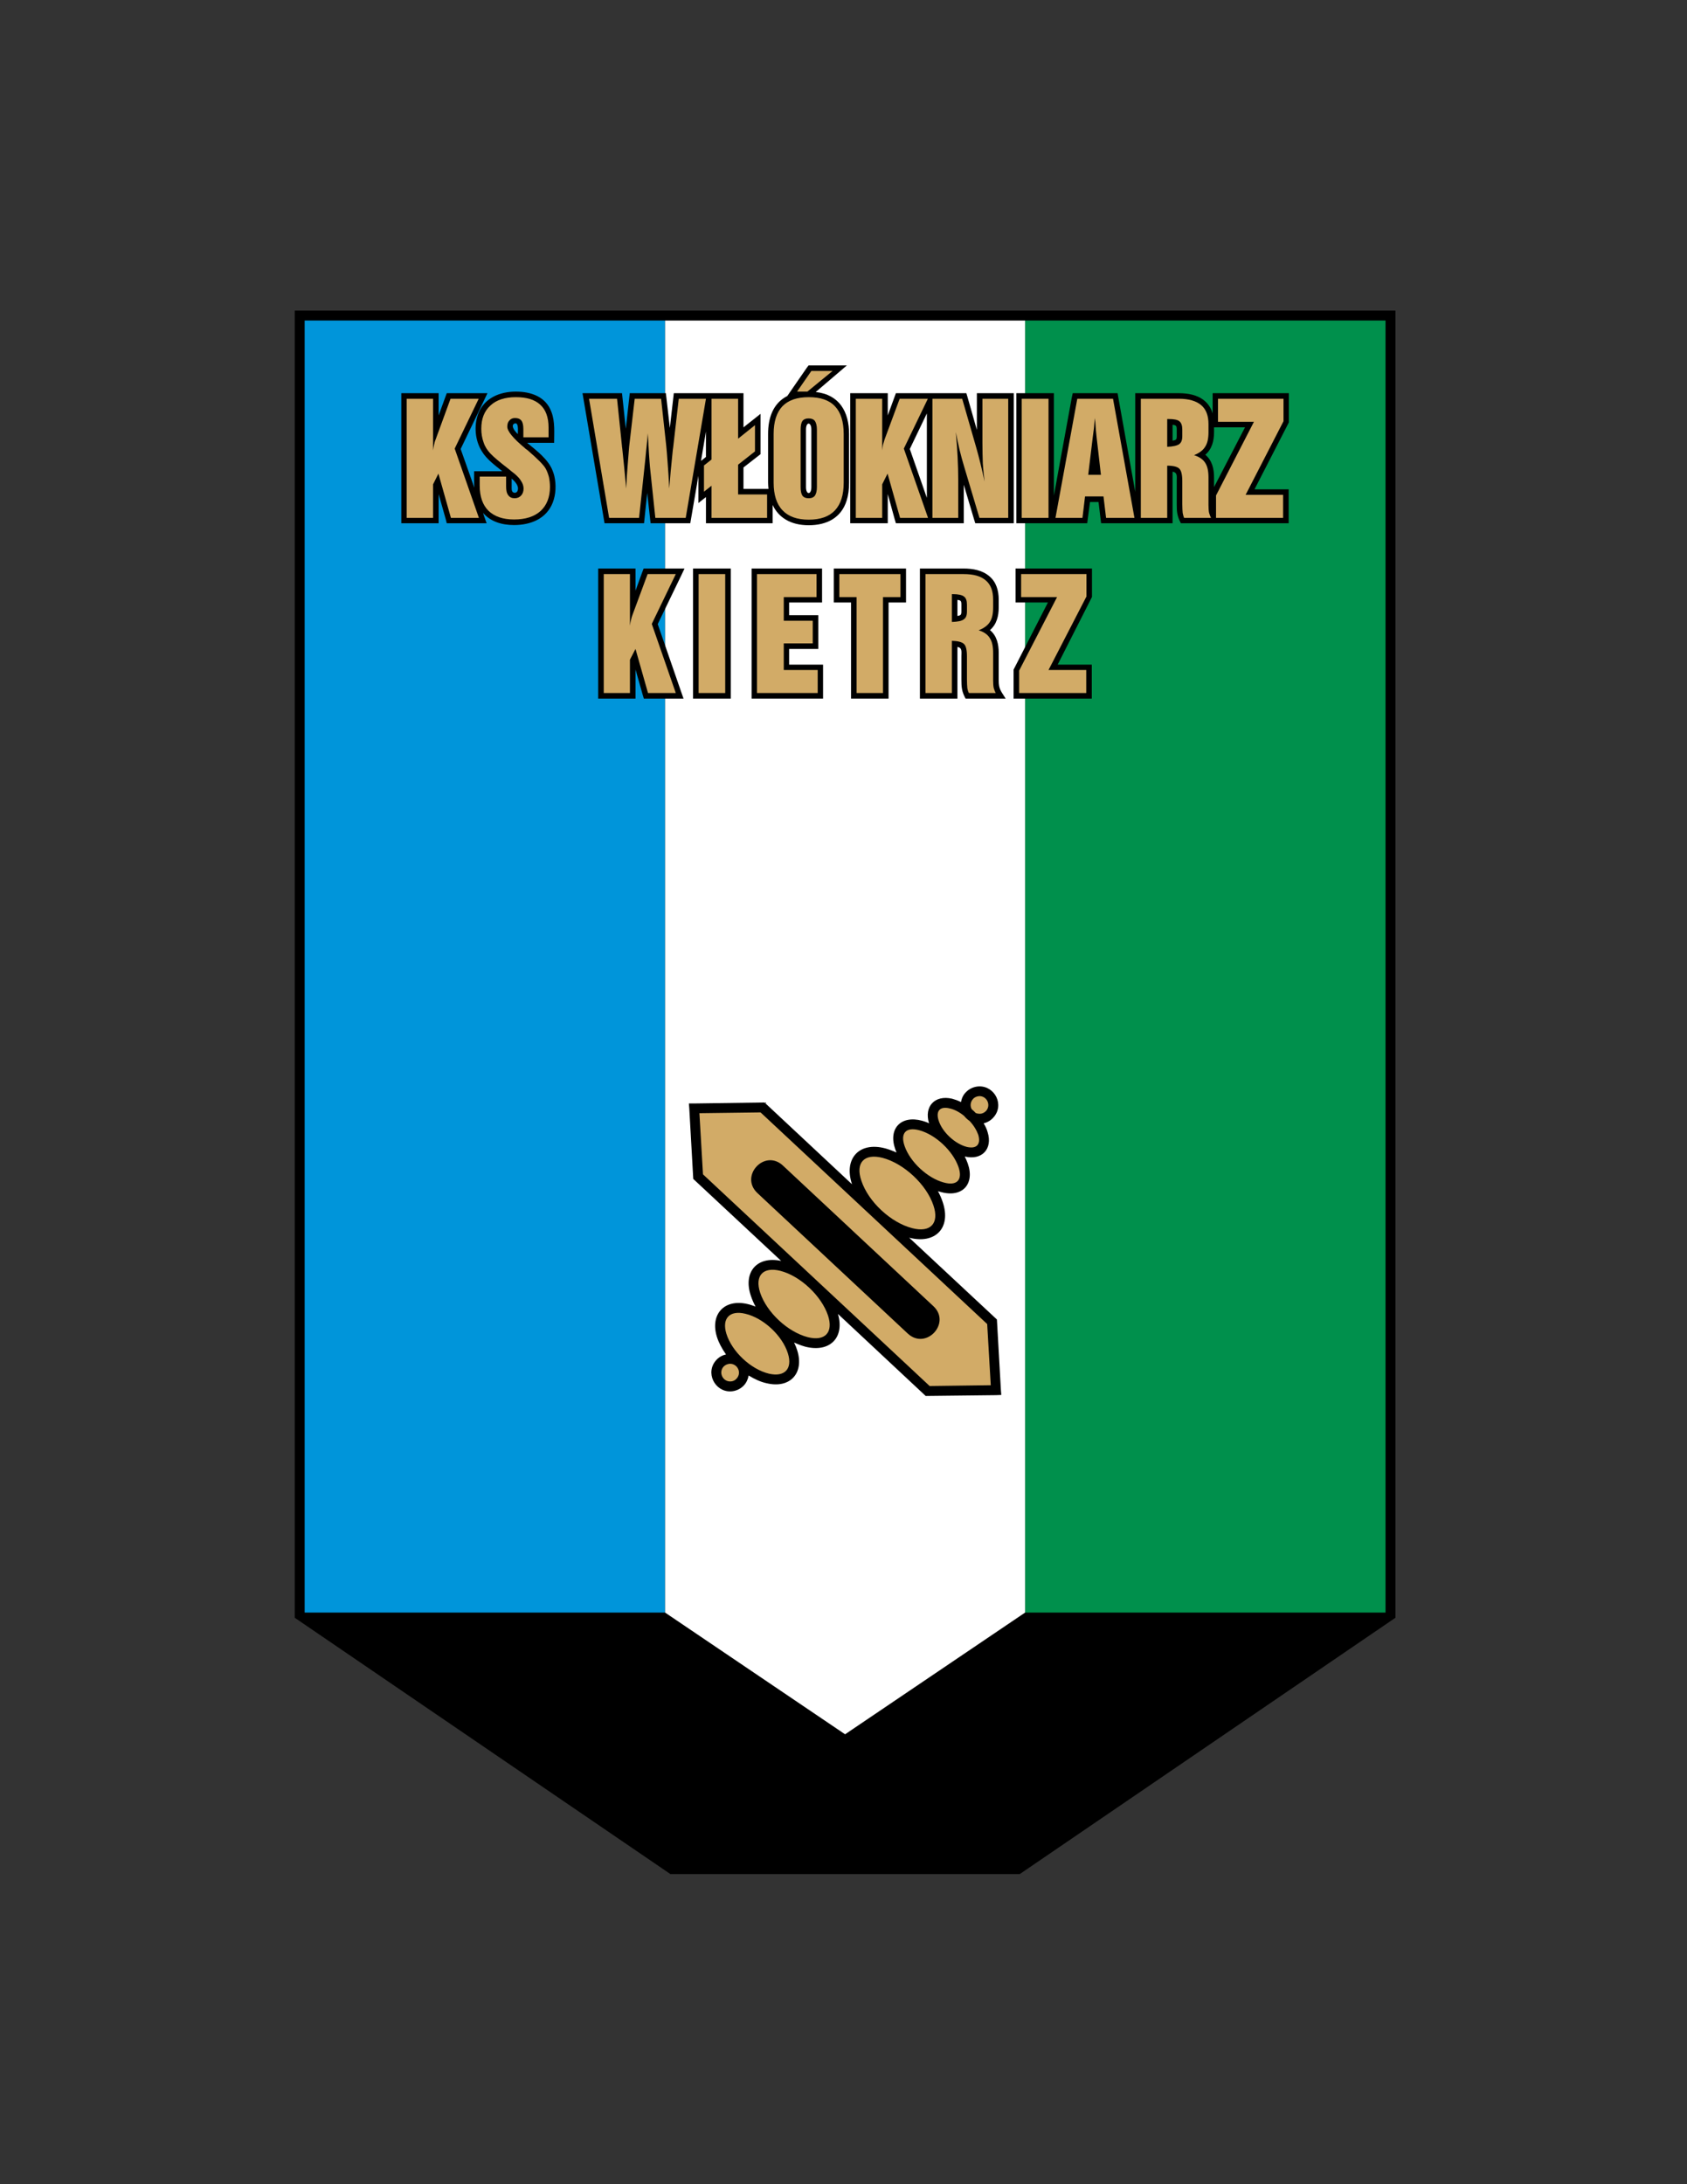 <?xml version="1.0" encoding="iso-8859-1"?>
<!-- Generator: Adobe Illustrator 24.0.1, SVG Export Plug-In . SVG Version: 6.00 Build 0)  -->
<svg version="1.1" id="Layer_1" xmlns="http://www.w3.org/2000/svg" xmlns:xlink="http://www.w3.org/1999/xlink" x="0px" y="0px"
	 viewBox="0 0 612 792" style="enable-background:new 0 0 612 792;" xml:space="preserve">
<rect x="0" y="0" width="612" height="792" fill="#333333" stroke="none"/>
<polygon points="506.232,112.624 506.232,586.6 369.936,679.552 243.216,679.552 106.92,586.6 106.92,112.624 "/>
<rect x="110.52" y="116.224" style="fill:#0095DA;" width="130.752" height="468.504"/>
<path d="M145.584,189.736v-47.16h13.536v8.064l2.448-6.696l0.504-1.368h14.76l-1.368,2.88l-8.352,17.352l4.968,14.04
	c-0.144-2.016-0.072-4.032-0.072-5.976h10.224c-2.592-2.088-5.688-4.32-7.416-7.2c-2.52-3.96-2.952-9.432-1.296-13.752
	c2.232-5.616,7.776-7.92,13.608-7.92c5.472,0,10.944,1.8,12.96,7.488c1.296,3.456,0.936,7.488,0.936,11.088h-9.792
	c3.312,2.736,7.776,6.048,9.288,10.224c0.216,0.576,0.432,1.152,0.576,1.8l0,0c0.72,3.096,0.576,6.696-0.576,9.648
	c-2.304,5.904-8.064,8.136-14.04,8.136c-4.536,0-8.568-1.296-11.232-4.392l0.36,1.152l0.936,2.592h-14.472l-0.36-1.44l-2.592-9.144
	v10.584H145.584L145.584,189.736z M185.616,173.536v2.808c0,0.792-0.072,1.8,0.504,2.16c0.72,0.432,1.44,0.072,1.656-0.576
	C188.424,176.2,186.768,174.544,185.616,173.536L185.616,173.536z M187.848,157.408c0-0.792,0.288-3.312-0.504-3.816
	c-0.576-0.288-1.512,0.216-1.296,1.152C186.264,155.752,187.128,156.688,187.848,157.408z"/>
<rect x="371.88" y="116.224" style="fill:#00904C;" width="130.752" height="468.504"/>
<polygon style="fill:#FFFFFF;" points="371.88,116.224 241.272,116.224 241.272,584.728 306.576,628.864 371.88,584.728 "/>
<g>
	<path d="M363.24,505.816l-1.872,0.072l-25.56,0.288l-31.824-29.736c2.52,8.568-2.952,14.112-11.808,11.88
		c-1.296-0.36-2.664-0.864-4.104-1.512c0.504,1.008,0.864,1.944,1.152,2.88c2.592,8.28-2.664,13.896-11.088,11.88
		c-2.088-0.432-4.32-1.44-6.552-2.808c-0.216,1.296-0.792,2.592-1.728,3.6c-1.296,1.368-3.024,2.088-4.752,2.16
		c-5.832,0.216-9.432-6.912-5.184-11.448c0.936-1.008,2.16-1.656,3.456-1.944c-1.512-2.16-2.664-4.32-3.312-6.408
		c-2.52-8.208,2.736-13.824,11.088-11.88c1.008,0.216,1.944,0.576,2.952,0.936c-0.72-1.296-1.296-2.664-1.728-3.96
		c-2.88-8.64,2.304-14.472,11.016-12.6l-31.896-29.736l-1.44-25.488l-0.144-1.872h1.872l25.56-0.36l31.752,29.664
		c-3.096-9.216,2.52-15.552,12.024-13.032c1.296,0.36,2.664,0.864,4.104,1.512c-0.144-0.36-0.288-0.792-0.432-1.152
		c-2.664-7.488,2.016-12.456,9.72-10.368c0.792,0.216,1.656,0.504,2.52,0.936c-1.872-6.12,2.088-10.368,8.352-8.928
		c1.008,0.288,2.16,0.648,3.24,1.224c0.216-1.296,0.792-2.592,1.728-3.528c1.296-1.368,3.024-2.088,4.752-2.16
		c5.832-0.216,9.432,6.84,5.184,11.376c-0.936,1.008-2.16,1.728-3.456,2.016c0.648,1.008,1.152,2.088,1.44,3.168
		c1.944,6.12-2.088,10.368-8.28,8.856c0.432,0.864,0.792,1.728,1.08,2.52c2.664,7.488-2.016,12.528-9.72,10.368
		c-0.36-0.072-0.72-0.216-1.08-0.288c0.72,1.296,1.296,2.664,1.728,3.96c3.168,9.36-2.736,15.336-12.168,12.888l31.824,29.664
		l1.44,25.488L363.24,505.816z"/>
	<polygon style="fill:#D2AB67;" points="359.424,502.288 358.128,480.112 275.904,403.36 253.728,403.648 255.024,425.824 
		337.248,502.576 	"/>
	<path d="M284.04,422.656l54.576,50.976c6.552,6.12-2.664,16.056-9.288,9.936l-54.576-50.976
		C268.2,426.4,277.416,416.464,284.04,422.656z"/>
	<path style="fill:#D2AB67;" d="M352.512,402.208c0.504,0.432,1.008,0.864,1.44,1.368c0.504,0.216,1.008,0.288,1.512,0.288
		c0.792,0,1.584-0.36,2.232-1.008c1.944-2.16,0.288-5.472-2.448-5.4c-0.864,0.072-1.656,0.36-2.232,1.008
		C352.008,399.544,351.864,401.056,352.512,402.208z"/>
	<path style="fill:#D2AB67;" d="M340.488,406.24c1.296,4.248,5.976,8.568,10.296,9.648c3.528,0.792,5.112-0.936,4.104-4.392
		c-0.576-1.584-1.584-3.384-3.168-5.04c-0.72-0.504-1.368-1.08-1.944-1.8c-1.728-1.44-3.6-2.376-5.256-2.736
		C341.064,401.056,339.408,402.784,340.488,406.24z"/>
	<path style="fill:#D2AB67;" d="M328.176,415.6c2.016,5.76,8.28,11.592,14.184,13.176c4.824,1.368,6.984-1.008,5.328-5.688
		c-2.016-5.76-8.28-11.664-14.184-13.248C328.68,408.544,326.52,410.848,328.176,415.6z"/>
	<path style="fill:#D2AB67;" d="M312.48,428.128c2.52,7.632,10.656,15.192,18.432,17.208c6.624,1.728,9.936-1.728,7.704-8.28
		c-2.52-7.56-10.728-15.192-18.432-17.208C313.488,418.12,310.248,421.648,312.48,428.128z"/>
	<path style="fill:#D2AB67;" d="M275.76,468.736c2.376,7.129,10.008,14.256,17.28,16.129c6.264,1.584,9.36-1.728,7.344-7.848
		c-2.376-7.128-10.008-14.328-17.28-16.2C276.84,459.232,273.744,462.544,275.76,468.736z"/>
	<path style="fill:#D2AB67;" d="M263.52,483.64c2.016,6.48,8.856,12.888,15.48,14.472c5.688,1.296,8.568-1.8,6.84-7.344
		c-2.016-6.48-8.928-12.888-15.48-14.4C264.672,475,261.792,478.096,263.52,483.64z"/>
	<path style="fill:#D2AB67;" d="M262.512,495.52c-1.944,2.16-0.288,5.472,2.448,5.4c0.864,0,1.656-0.36,2.232-1.008
		c2.016-2.16,0.36-5.472-2.448-5.4C263.952,494.584,263.16,494.872,262.512,495.52z"/>
</g>
<polygon points="217.008,253.312 217.008,206.152 230.544,206.152 230.544,214.216 232.992,207.448 233.496,206.152 
	248.328,206.152 246.96,209.032 238.608,226.312 247.032,250.648 247.968,253.312 233.568,253.312 233.136,251.872 230.544,242.728 
	230.544,253.312 "/>
<path style="fill:#D2AB67;" d="M219.024,251.296v-43.128h9.504v18.72c0.072-0.72,0.216-1.368,0.36-2.016
	c0.144-0.72,0.36-1.368,0.576-1.944l5.472-14.76h10.224l-8.712,18.072l8.712,25.056h-10.08l-4.536-15.984l-2.016,3.888v12.096
	H219.024z"/>
<rect x="251.424" y="206.152" width="13.68" height="47.16"/>
<rect x="253.44" y="208.168" style="fill:#D2AB67;" width="9.648" height="43.128"/>
<polygon points="272.664,253.312 272.664,206.152 298.224,206.152 298.224,218.464 286.272,218.464 286.272,223.072 
	296.856,223.072 296.856,235.312 286.272,235.312 286.272,241 298.584,241 298.584,253.312 "/>
<polygon style="fill:#D2AB67;" points="274.608,251.296 274.608,208.168 296.208,208.168 296.208,216.52 284.328,216.52 
	284.328,225.088 294.84,225.088 294.84,233.296 284.328,233.296 284.328,242.944 296.64,242.944 296.64,251.296 "/>
<polygon points="308.736,253.312 308.736,218.464 302.472,218.464 302.472,206.152 328.68,206.152 328.68,218.464 322.344,218.464 
	322.344,253.312 "/>
<polygon style="fill:#D2AB67;" points="310.752,251.296 310.752,216.52 304.488,216.52 304.488,208.168 326.664,208.168 
	326.664,216.52 320.328,216.52 320.328,251.296 "/>
<path d="M333.72,253.312v-47.16h15.84c3.312,0,6.768,0.576,9.36,2.808c2.52,2.088,3.384,5.256,3.384,8.424v2.88
	c0,3.096-0.72,6.12-3.169,8.208c2.521,2.088,3.169,5.184,3.169,8.28v10.008c0,3.168,0.792,3.744,2.52,6.552H350.28
	c-1.368-2.52-1.512-4.104-1.512-6.912v-8.352c0-1.8,0.36-3.168-1.44-3.456v18.72H333.72L333.72,253.312z M347.328,223.36
	c1.152-0.216,1.44-0.36,1.44-1.656v-2.448c0-1.368-0.216-1.584-1.44-1.728V223.36z"/>
<path style="fill:#D2AB67;" d="M345.312,225.52c2.16-0.072,3.6-0.36,4.32-0.936c0.792-0.504,1.152-1.44,1.152-2.88v-2.448
	c0-1.44-0.36-2.448-1.08-2.952c-0.72-0.576-2.088-0.864-4.032-0.864h-0.36V225.52L345.312,225.52z M335.736,251.296v-43.128h13.824
	c3.6,0,6.264,0.72,8.064,2.304c1.8,1.512,2.664,3.816,2.664,6.912v0.36v2.52c0,2.232-0.36,4.032-1.224,5.328
	c-0.792,1.224-2.16,2.232-4.032,2.952c1.872,0.576,3.24,1.512,4.032,2.808c0.864,1.296,1.224,3.096,1.224,5.4v10.008
	c0,1.152,0.072,2.088,0.216,2.736c0.216,0.72,0.432,1.296,0.72,1.8h-9.72c-0.288-0.432-0.432-1.008-0.576-1.728
	c-0.072-0.792-0.144-1.8-0.144-3.168v-8.352c0-2.376-0.36-3.888-1.08-4.536c-0.72-0.72-2.232-1.08-4.392-1.152v18.936H335.736z"/>
<polygon points="367.704,253.312 367.704,242.8 380.16,218.464 368.424,218.464 368.424,206.152 396.144,206.152 396.144,216.448 
	383.688,241 396.072,241 396.072,253.312 "/>
<polygon style="fill:#D2AB67;" points="369.72,251.296 369.72,243.16 383.472,216.52 370.44,216.52 370.44,208.168 394.128,208.168 
	394.128,216.304 380.376,242.944 394.056,242.944 394.056,251.296 "/>
<path d="M308.448,189.736v-47.16h13.608v8.064l2.448-6.696l0.504-1.368h11.232h3.528h10.8l0.432,1.44l3.384,11.88v-13.32h13.392
	v47.16h-13.968l-0.432-1.368l-3.744-12.6v13.968H339.48h-3.24h-11.232l-0.432-1.44l-2.52-9.144v10.584H308.448L308.448,189.736z
	 M336.24,149.92l-6.192,12.888l6.192,17.712V149.92z"/>
<path style="fill:#D2AB67;" d="M147.528,187.792v-43.2h9.576v18.72c0.072-0.648,0.216-1.368,0.36-2.016
	c0.144-0.648,0.288-1.296,0.576-1.944l5.4-14.76h10.224l-8.712,18.072l8.784,25.128h-10.152l-4.536-16.056l-1.944,3.888v12.168
	H147.528z"/>
<path style="fill:#D2AB67;" d="M174.024,172.816h9.576v3.528c0,1.44,0.216,2.521,0.792,3.24c0.504,0.72,1.296,1.08,2.304,1.08
	c1.008,0,1.8-0.36,2.376-1.008c0.576-0.648,0.864-1.44,0.864-2.521c0-0.864-0.288-1.8-0.864-2.663
	c-0.504-0.936-1.368-1.8-2.448-2.736c-0.504-0.36-1.224-0.936-2.16-1.728c-3.168-2.448-5.328-4.248-6.552-5.544
	c-1.08-1.152-1.944-2.448-2.448-3.96c-0.576-1.584-0.864-3.24-0.864-5.04c0-3.6,1.08-6.408,3.312-8.424
	c2.16-2.016,5.256-3.024,9.216-3.024c3.888,0,6.84,0.864,8.856,2.736c2.016,1.8,3.024,4.608,3.024,8.28v3.528h-9.144v-2.952
	c0-1.44-0.216-2.448-0.72-3.096c-0.504-0.648-1.296-0.936-2.304-0.936c-0.864,0-1.512,0.288-2.016,0.864
	c-0.576,0.576-0.792,1.296-0.792,2.304c0,1.584,2.088,4.176,6.336,7.704l0.216,0.216l0.792,0.576c3.672,3.168,5.904,5.4,6.624,6.768
	c0.504,0.936,0.864,1.944,1.152,3.024c0.216,1.08,0.36,2.304,0.36,3.528c0,3.744-1.152,6.624-3.384,8.712
	c-2.304,2.088-5.544,3.096-9.648,3.096c-4.032,0-7.128-1.08-9.288-3.168c-2.088-2.088-3.168-5.112-3.168-9.144V172.816z"/>
<path d="M219.312,189.736l-7.992-47.16h14.328l1.368,12.888l1.44-12.888h13.104l1.44,12.6l1.44-12.6h25.272v12.384l6.192-4.896
	v14.616l-6.192,4.824v7.776h9.072c-0.072-0.72-0.144-1.441-0.144-2.232v-17.712c0-5.688,1.728-11.088,6.984-13.752l1.872-2.736
	l5.184-7.488l0.648-0.864h13.896l-11.304,9.648c8.64,0.936,12.096,7.272,12.096,15.192v17.712c0,2.448-0.288,4.608-0.864,6.408
	c-1.944,6.336-7.272,9-13.752,9c-6.624,0-10.944-2.808-13.104-7.344v6.624h-24.192v-9.504l-2.736,2.16v-9.864l-2.952,17.208h-14.4
	l-1.224-11.016l-1.152,11.016H219.312L219.312,189.736z M256.104,156.472l-1.8,10.656l1.8-1.44V156.472L256.104,156.472z
	 M292.392,155.752v20.88c0,2.88,1.944,2.88,1.944,0v-20.88C294.336,152.944,292.392,152.8,292.392,155.752z"/>
<path style="fill:#D2AB67;" d="M220.968,187.792l-7.272-43.2h10.152l1.8,17.28c0,0.072,0,0.288,0.072,0.576
	c0.504,4.752,1.008,9.648,1.44,14.688c0.144-3.24,0.36-6.192,0.576-8.856c0.216-2.664,0.36-4.824,0.504-6.336l2.016-17.352h9.576
	l1.872,17.136c0.144,1.296,0.288,3.312,0.504,6.192c0.216,2.808,0.432,5.904,0.576,9.216c0.288-3.816,0.72-8.496,1.296-13.968
	c0.144-0.72,0.144-1.296,0.216-1.656l1.944-16.92h9.864l-7.344,43.2h-11.016l-1.944-18.36c-0.072-0.936-0.216-2.52-0.36-4.752
	c-0.144-2.304-0.288-4.824-0.432-7.56c-0.144,2.016-0.36,4.032-0.576,6.048c-0.144,2.016-0.432,4.176-0.648,6.408l-1.944,18.216
	H220.968z"/>
<path style="fill:#D2AB67;" d="M290.448,155.752v20.88c0,1.44,0.216,2.448,0.648,3.096c0.504,0.648,1.224,0.936,2.304,0.936
	c1.008,0,1.728-0.288,2.232-0.936c0.432-0.648,0.72-1.656,0.72-3.096v-20.88c0-1.44-0.288-2.448-0.72-3.096
	c-0.504-0.648-1.224-0.936-2.304-0.936c-1.008,0-1.728,0.288-2.232,0.936C290.664,153.304,290.448,154.312,290.448,155.752
	L290.448,155.752z M280.656,157.336c0-4.464,1.079-7.776,3.168-10.008c2.16-2.232,5.328-3.312,9.576-3.312
	c4.248,0,7.416,1.08,9.504,3.312c2.088,2.16,3.168,5.544,3.168,10.008v17.712c0,4.464-1.08,7.776-3.168,10.008
	c-2.088,2.232-5.256,3.384-9.504,3.384c-4.248,0-7.416-1.152-9.504-3.384c-2.16-2.232-3.24-5.616-3.24-10.008V157.336
	L280.656,157.336z M289.152,142l5.184-7.488h7.704L292.896,142H289.152z"/>
<path style="fill:#D2AB67;" d="M310.464,187.792v-43.2h9.576v18.72c0.072-0.648,0.144-1.368,0.288-2.016
	c0.216-0.648,0.36-1.296,0.576-1.944l5.472-14.76H336.6l-8.712,18.072l8.784,25.128H326.52l-4.536-16.056l-1.944,3.888v12.168
	H310.464z"/>
<path style="fill:#D2AB67;" d="M338.256,187.792v-43.2h10.8l5.04,17.496c0.576,1.944,1.08,3.96,1.584,5.976
	c0.504,2.088,1.008,4.248,1.512,6.552c-0.288-2.16-0.504-4.32-0.648-6.48c-0.072-2.16-0.144-4.68-0.144-7.56v-15.984h9.36v43.2
	h-10.44l-5.544-18.576c-0.576-1.944-1.152-3.96-1.656-6.048c-0.504-2.088-0.936-4.248-1.368-6.48
	c0.288,3.168,0.504,6.264,0.648,9.072c0.144,2.88,0.216,5.544,0.216,7.992v14.04H338.256z"/>
<path d="M368.712,189.736v-47.16h13.608v37.152l6.48-35.496l0.36-1.656h16.272l0.288,1.656l6.12,34.128v-35.784h15.84
	c3.24,0,6.768,0.576,9.36,2.808c1.44,1.224,2.376,2.808,2.88,4.536v-7.344h27.648v10.584l-12.456,24.264h12.384v12.312h-28.368l0,0
	H428.4c-1.368-2.52-1.512-4.104-1.512-6.912v-8.352c0-1.728,0.36-3.096-1.512-3.456v18.72h-11.448l0,0h-14.472l-0.216-1.728
	l-0.72-5.976h-3.096l-0.792,5.976l-0.216,1.728H368.712L368.712,189.736z M440.424,154.96v1.728c0,3.096-0.72,6.12-3.168,8.208
	c2.52,2.088,3.168,5.184,3.168,8.28v3.456l11.232-21.672H440.424L440.424,154.96z M425.376,159.784
	c1.224-0.216,1.512-0.288,1.512-1.584v-2.448c0-1.368-0.216-1.584-1.512-1.728V159.784z"/>
<rect x="370.656" y="144.592" style="fill:#D2AB67;" width="9.72" height="43.2"/>
<path style="fill:#D2AB67;" d="M382.896,187.792l7.92-43.2h12.96l7.776,43.2h-10.296l-0.936-7.776h-6.696l-0.936,7.776H382.896
	L382.896,187.792z M394.776,172.168h4.608l-1.512-13.176c-0.072-0.864-0.216-1.8-0.288-2.808c-0.072-1.008-0.216-2.52-0.36-4.608
	c-0.144,1.152-0.288,2.376-0.36,3.6c-0.144,1.296-0.36,2.52-0.504,3.888L394.776,172.168z"/>
<path style="fill:#D2AB67;" d="M423.432,162.016c2.088-0.072,3.6-0.432,4.32-0.936c0.792-0.576,1.152-1.512,1.152-2.88v-2.448
	c0-1.44-0.36-2.448-1.08-3.024c-0.72-0.576-2.088-0.792-4.032-0.792h-0.36V162.016L423.432,162.016z M413.856,187.792v-43.2h13.824
	c3.6,0,6.264,0.792,8.064,2.304c1.8,1.512,2.664,3.816,2.664,6.912v0.432v2.448c0,2.232-0.36,4.032-1.224,5.328
	c-0.792,1.296-2.16,2.304-4.032,3.024c1.872,0.576,3.24,1.512,4.032,2.736c0.864,1.296,1.224,3.096,1.224,5.4v10.008
	c0,1.152,0.072,2.088,0.216,2.808c0.216,0.648,0.432,1.296,0.72,1.8h-9.792c-0.216-0.504-0.36-1.08-0.504-1.8
	c-0.072-0.72-0.144-1.8-0.144-3.168v-8.352c0-2.304-0.36-3.816-1.08-4.536c-0.72-0.72-2.232-1.08-4.392-1.08v18.936H413.856z"/>
<polygon style="fill:#D2AB67;" points="441.144,187.792 441.144,179.656 454.896,152.944 441.864,152.944 441.864,144.592 
	465.624,144.592 465.624,152.728 451.872,179.44 465.48,179.44 465.48,187.792 "/>
<polygon style="fill:#D2AB67;" points="258.12,187.792 258.12,176.128 255.384,178.288 255.384,168.784 258.12,166.624 
	258.12,144.592 267.768,144.592 267.768,159.064 273.888,154.168 273.888,163.672 267.768,168.496 267.768,179.296 278.28,179.296 
	278.28,187.792 "/>
</svg>
